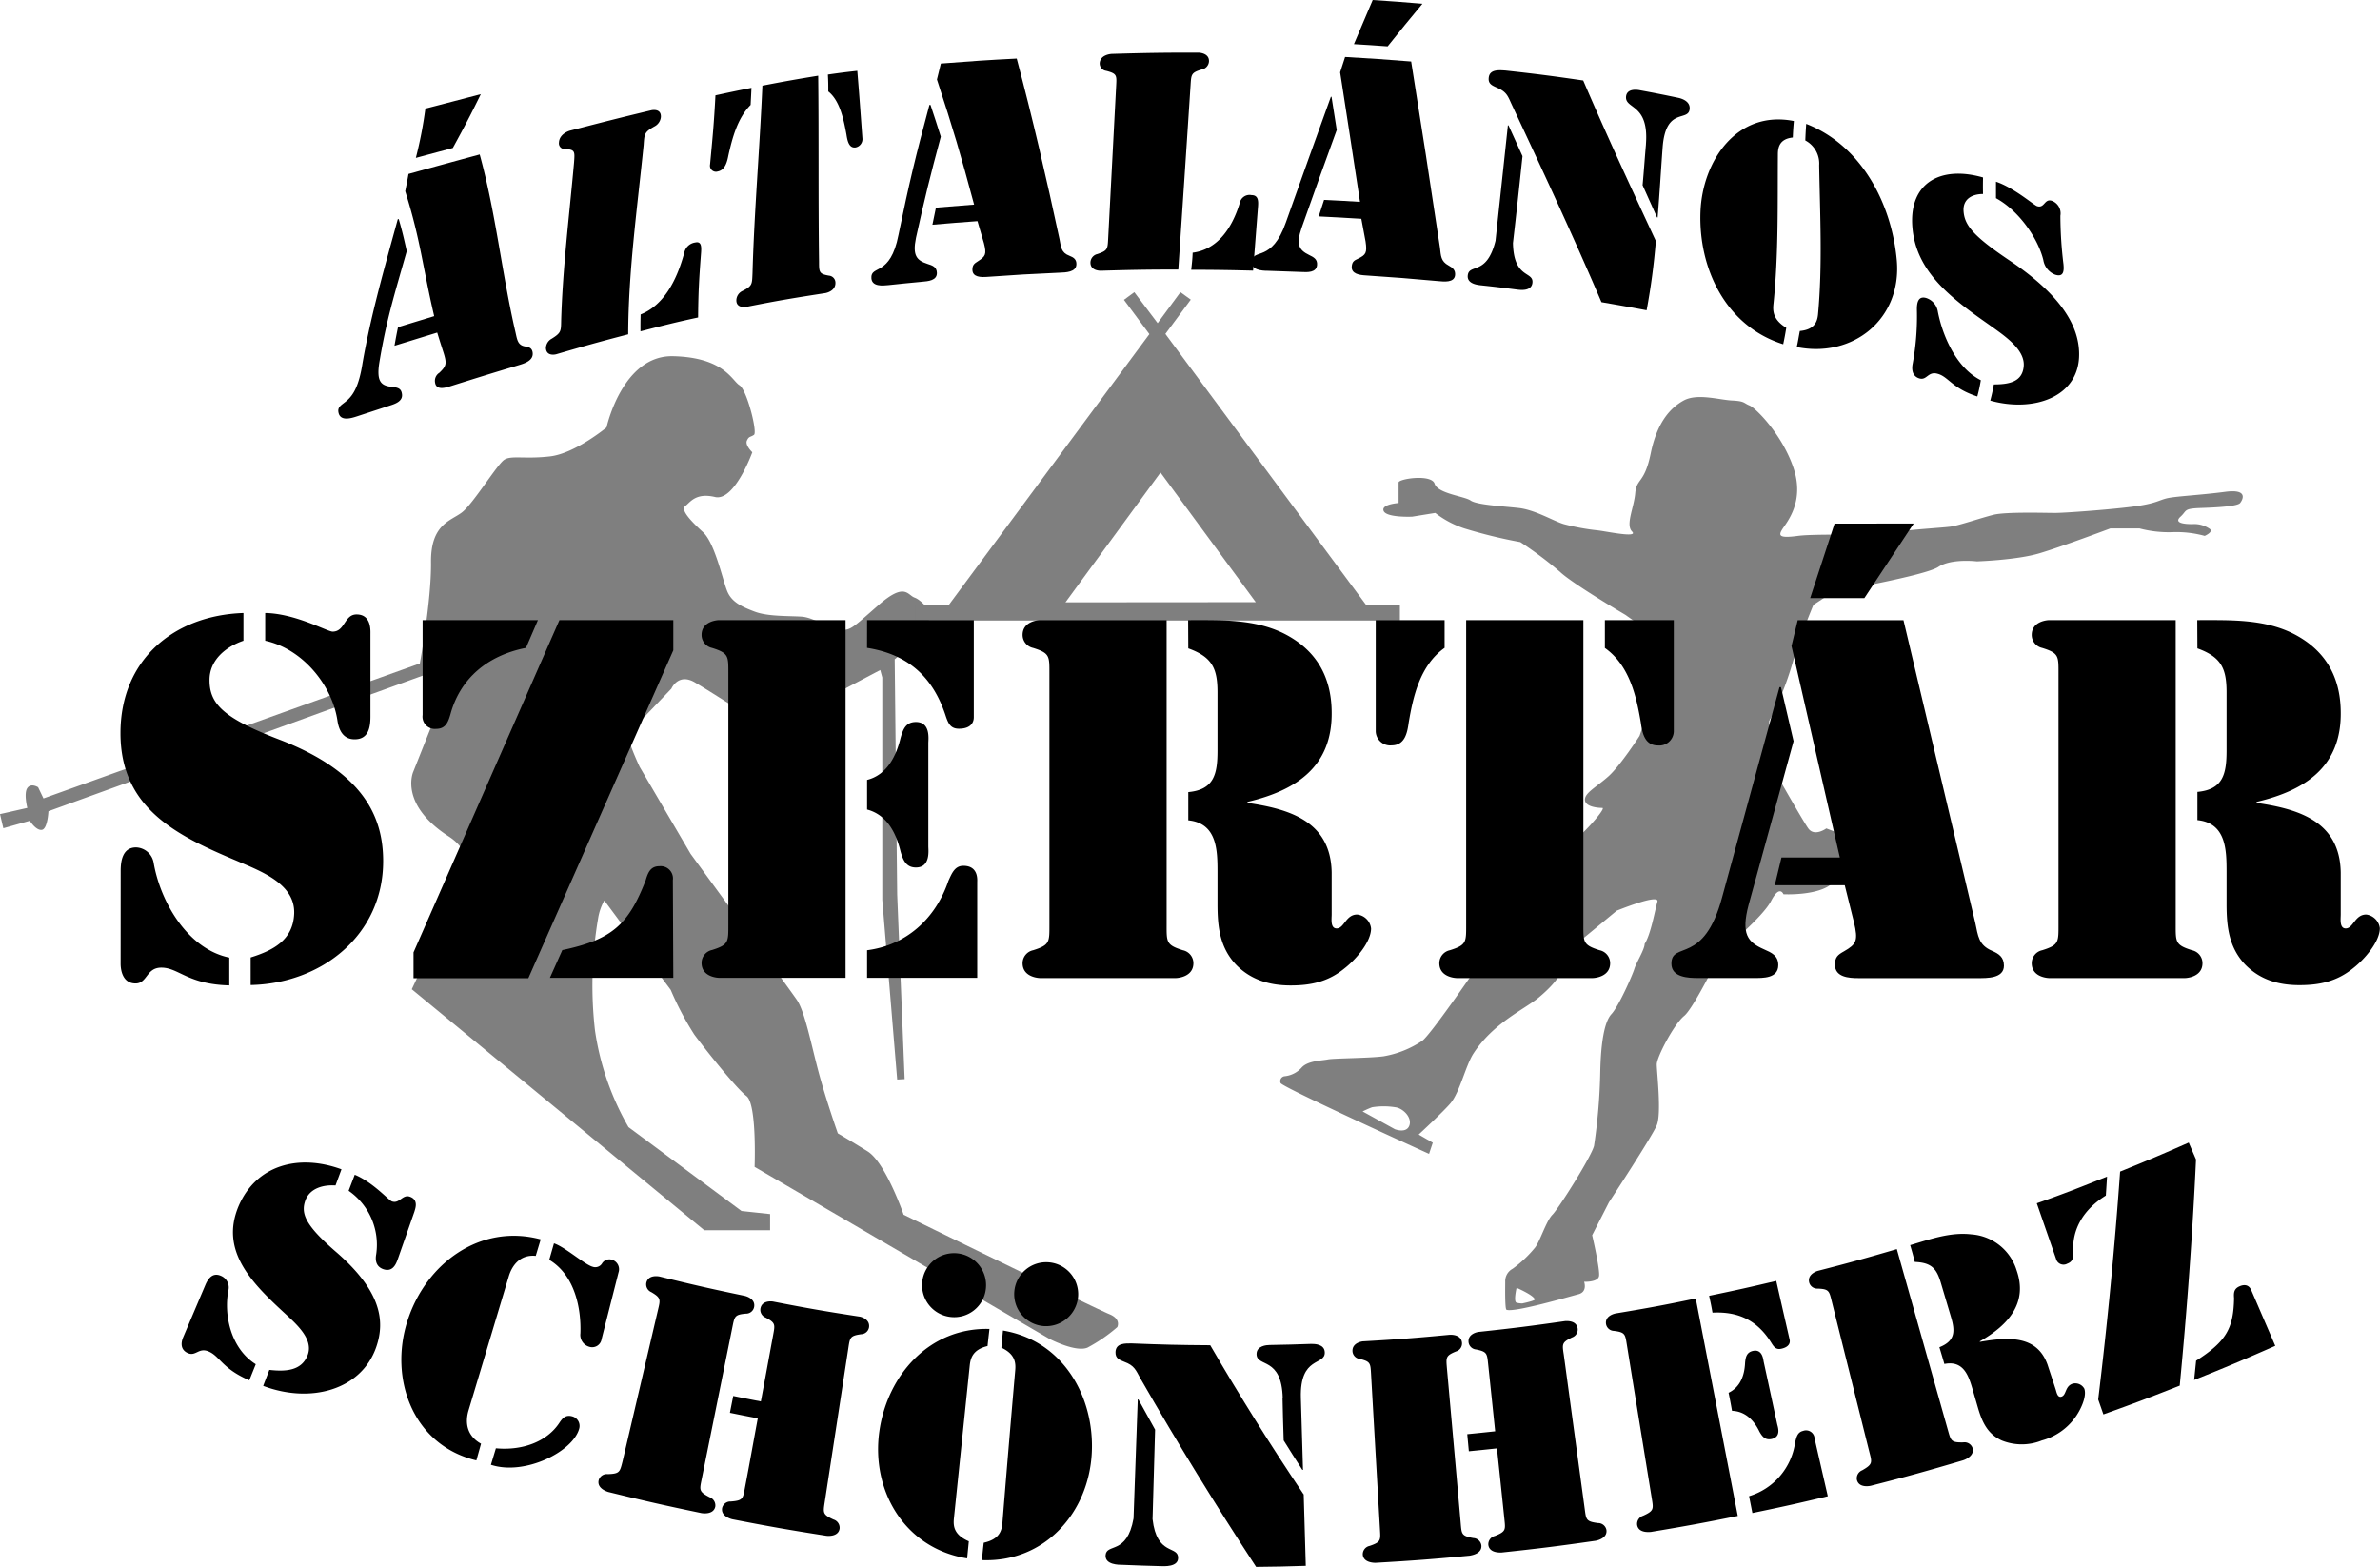 <svg xmlns="http://www.w3.org/2000/svg" viewBox="0 0 479.03 315.37"><defs><style>.cls-1{fill:#7f7f7f;}</style></defs><title>altalanos_szertar_1</title><g id="Réteg_2" data-name="Réteg 2"><g id="Réteg_1" data-name="Réteg 1"><path class="cls-1" d="M443.13,103.43c3.75-.13,7.25-.38,7.75-1s1.75-2.88-3-2.25-9.63.87-11.5,1.25-2.25,1.12-7.25,1.75-13.63,1.25-15.5,1.25-9.88-.25-12.38.37-6.87,2.13-8.62,2.38-9,.62-12.13,1.25-14.87.12-18.62.62-4,0-3.13-1.37,4.5-5.5,2.25-12.25-7.62-12.13-8.87-12.63-.88-.87-3.5-1-7-1.5-9.75,0-5.38,4.5-6.63,10.63-2.87,5-3.12,8-2,6.37-.63,7.75-5.62-.13-7-.25a45.42,45.42,0,0,1-6.75-1.25c-2.12-.63-5.75-2.88-9.12-3.25s-8.38-.63-9.63-1.5-6.62-1.38-7.25-3.38-7.25-1-7.25-.25v4.13s-3.62.25-3,1.62,5.75,1.13,5.75,1.13l4.63-.75a19.36,19.36,0,0,0,5.87,3.12A99.23,99.23,0,0,0,306,110.3a78.72,78.72,0,0,1,8,6c2.5,2.38,13.13,8.63,13.13,8.63l9,6.37-6.13,18s-3.87,6-6.25,8.13-4.75,3.3-4.75,4.71,2.5,1.66,3.5,1.66-5.25,6.88-6.75,7.25-18.87,25.38-18.87,25.38-9,13.12-10.63,14.25a20.07,20.07,0,0,1-7.82,3.12c-2.93.38-9.93.38-11.18.63s-4,.25-5.25,1.62a5.29,5.29,0,0,1-3.37,1.75,1,1,0,0,0-.88,1.38c.38.87,29.88,14.25,29.88,14.25l.75-2.25-2.84-1.64s5-4.61,6.46-6.36c1.83-2.24,3-7.52,4.56-9.94,4-6.17,10.27-8.9,13.09-11.23,4.59-3.79,4.94-6.06,4.94-6.06l4-5.83,6.81-5.63s8.69-3.56,8.19-1.81-1.32,6.56-2.57,8.5c0,1.12-1.68,3.75-2.06,5s-3.12,7.5-4.62,9.12-2.13,6.13-2.25,11.5a115.19,115.19,0,0,1-1.25,15c-.5,2.13-7.13,12.63-8.38,13.88s-2.5,5.37-3.5,6.62a23.87,23.87,0,0,1-4.5,4.25,2.84,2.84,0,0,0-1.5,2.63c0,.75-.09,5.46.25,5.62,1.36.65,12.63-2.62,14.5-3.12s1.13-2.5,1.13-2.5,2.75.12,3-1.13-1.38-8.25-1.38-8.25l3.38-6.62s8.62-13.13,9.62-15.5,0-10.75,0-12.25,3.5-8.13,5.5-9.75,7.5-13,7.5-13,8.25-6.75,10-10.13,2.5-1.37,2.5-1.37,7.13.37,9.88-2.25,2-9.75,2-9.75l-3.25-1.25s-2.38,1.75-3.63,0-7.87-13.5-7.87-13.5V146.3a61.56,61.56,0,0,0,4.5-11A118.83,118.83,0,0,1,365,122.93l4-2.63s18.5-3.25,21.13-5,7.75-1.12,7.75-1.12,8-.25,12.62-1.63,14.25-5,14.25-5h5.88a23,23,0,0,0,6.62.75,21.51,21.51,0,0,1,6.5.75s2-.87.88-1.5a5.47,5.47,0,0,0-3.38-.87c-1.75,0-3.75-.25-2.37-1.5S439.38,103.55,443.13,103.43ZM283.67,227.72c-.59,1.67-2.92.75-2.92.75l-6.5-3.58s1-.5,1.92-.84a14.73,14.73,0,0,1,4.66,0C282.33,224.22,284.25,226.05,283.67,227.72Zm22.72,35.82a5,5,0,0,1-1.14-.15c-.67-.17,0-3,0-3s3.38,1.45,3.67,2.33C309,263,306.39,263.54,306.39,263.54Z" transform="translate(0 -1.19)"/><path class="cls-1" d="M82.88,200.3l58.87,48.5H155v-3.25l-5.75-.62L126.5,228.05a54.67,54.67,0,0,1-6.75-19.5,80,80,0,0,1,.63-22.5,10.86,10.86,0,0,1,1.25-3.62l13.37,18a60.75,60.75,0,0,0,4.75,9c2.13,2.87,8.38,10.75,10.5,12.37s1.63,14.25,1.63,14.25l59.37,34.63s5.25,2.75,7.63,1.75a31.83,31.83,0,0,0,6-4.13s.87-1.62-1.63-2.62-41.37-20-41.37-20-3.63-10.5-7.25-12.75-6-3.63-6-3.63-2.38-6.75-3.88-12.37-2.75-12.13-4.37-14.5S139,173.05,139,173.05l-10.25-17.5s-2.87-6.12-2.25-6.75,8.63-9,8.63-9,1.37-3.25,4.75-1.25,9.75,6.13,9.75,6.13l17.12-3.13,10.42-5.5.41,1.5V182.3l3,36.17,1.5-.08-1.5-37.17-.5-47.33,6.59-5.5.5-4.17s-1.67-2.25-3.09-2.75-1.91-3.17-7.25,1.5-5.58,5.08-7.66,5-5.25-2.5-7.84-2.67-6.75,0-9.41-1-4.59-1.92-5.5-4-2.5-9.79-4.92-12-4.58-4.5-3.58-5.25,2.08-2.75,6-1.83,7.5-9,7.5-9-1.5-1.42-1.09-2.34.67-.66,1.42-1.16-1.42-9.09-2.92-10-3.08-5.59-13.33-5.84-13.42,14.34-13.42,14.34-6.33,5.25-11.41,5.83-7.75-.25-9.17.67-6.25,8.83-8.5,10.58-6.33,2.33-6.25,10.08-2.25,20.34-2.25,20.34L8.75,161.89l-1.08-2.25s-1.42-.92-2.17.16,0,4,0,4L0,165.05l.67,2.84L6,166.39s1.25,2,2.42,1.83,1.33-3.75,1.33-3.75l75.67-27.42L87,141.89l-.25,5.66h0l-3.58,9s-2.92,6.5,7.16,13-2.5,20.17-2.5,20.17Z" transform="translate(0 -1.19)"/><path class="cls-1" d="M275,123,234.56,68.4l5.11-6.9L237.59,60,233,66.23h0L228.31,60l-2.09,1.54,5.12,6.9L190.93,123h-6.79v3.08h97.62V123Zm-60.55-.58L233.58,96.3l19.17,26.09Z" transform="translate(0 -1.19)"/><path d="M81.87,51.73c-2.57,9.08-4.07,13.72-5.53,22.5-.61,3.9.46,4.59,2.55,4.83,1,.12,1.83.21,2,1.35.3,1.59-1.48,2.11-2.61,2.47L71.82,85c-1.13.37-3.23,1-3.66-.65-.36-1.36.67-1.62,1.8-2.66s2.3-2.81,3-7.37c1.69-9.76,4.48-19.42,7.1-29l.19-.05C81,47.85,81.28,49.14,81.87,51.73ZM88,68.13l-8.6,2.65c.26-1.49.4-2.24.71-3.74l7.28-2.22c-2.33-9.95-2.72-15.24-5.83-25.14.28-1.4.42-2.09.66-3.48,5.84-1.61,8.71-2.4,14.33-3.92C99.79,44,101,56.18,103.75,68.05c.35,1.55.45,2.64,2,2.88.79.12,1.41.35,1.47,1.39.08,1.56-1.88,2.08-2.92,2.4-5.47,1.64-8.2,2.49-13.73,4.23-1.1.35-2.76.76-3-.73a1.92,1.92,0,0,1,.86-2c1.37-1.32,1.54-1.79.88-3.93C88.79,70.67,88.52,69.83,88,68.13Zm8.78-48c-2.08,4.25-3.22,6.42-5.64,10.84l-7.44,2a83.15,83.15,0,0,0,1.92-9.92C90.18,21.88,92.41,21.28,96.8,20.14Z" transform="translate(0 -1.19)"/><path d="M126.44,68.48c-5.78,1.5-8.66,2.31-14.44,4-.22.07-2,.48-2.12-1.2a2.2,2.2,0,0,1,1.17-1.92c1.93-1.2,1.86-1.53,1.9-3.72.31-10.59,1.65-21.17,2.59-31.72.16-2.24.24-2.62-1.8-2.74a1.14,1.14,0,0,1-1.24-1.28c.06-1.74,2-2.37,2.27-2.43,6.77-1.75,10-2.58,16.33-4.09.22-.05,2-.37,1.92,1.36a2.39,2.39,0,0,1-1.32,1.91c-2,1.13-2,1.48-2.15,3.71C128.28,43,126.48,55.69,126.44,68.48Zm2.5-4c4.48-1.78,7.16-6.48,8.76-12.31A2.63,2.63,0,0,1,139.92,50c1.26-.29,1.27.82,1.19,2-.4,5.29-.56,7.92-.6,13.09-4.66,1-7,1.61-11.6,2.79C128.9,66.5,128.91,65.82,128.94,64.46Z" transform="translate(0 -1.19)"/><path d="M144,20.38c3-.65,4.42-.95,7.25-1.51-.06,1.37-.1,2.06-.17,3.44-2.69,2.71-3.72,6.82-4.46,10.09-.26,1.35-.66,3-2.13,3.29a1.21,1.21,0,0,1-1.58-1.36C143.44,28.72,143.71,25.92,144,20.38Zm9.44-1.95c4.72-.91,7-1.31,11.24-2,.14,12.46,0,24.92.17,37.38,0,2.16,0,2.51,2,2.86a1.42,1.42,0,0,1,1.3,1.39c.07,1.69-1.81,2.08-2,2.12-6.45,1-9.63,1.52-15.94,2.78-.22,0-2.06.3-2-1.4a2.13,2.13,0,0,1,1.25-1.82c2-1,1.9-1.37,2-3.55C151.81,43.62,152.91,31,153.45,18.43ZM173.58,29a1.7,1.7,0,0,1-1.4,1.87c-1.31.16-1.62-1.33-1.81-2.59-.56-3.05-1.33-6.84-3.66-8.68,0-1.36,0-2-.08-3.4,2.45-.35,3.64-.5,5.92-.75C173,20.85,173.18,23.56,173.58,29Z" transform="translate(0 -1.19)"/><path d="M189.36,28.7c-2.19,8.15-3.2,12.23-5,20.38-.74,3.63.21,4.53,2.31,5.22,1,.32,1.84.59,1.9,1.75.09,1.63-1.8,1.74-3,1.85-2.72.26-4.1.39-6.79.68-1.16.12-3.26.31-3.39-1.37-.11-1.4.88-1.45,2.06-2.23s2.57-2.27,3.39-6.5C183,38,184.25,32.77,187.07,22.3l.21,0C188.13,24.85,188.55,26.13,189.36,28.7Zm7.37,17c-3.6.26-5.41.41-9.06.72.28-1.37.42-2.06.71-3.44,3.09-.26,4.63-.38,7.68-.61-2.71-10.1-4.18-15.13-7.48-25.18.31-1.28.47-1.92.79-3.21,6.29-.49,9.33-.7,15.27-1,3.2,12,6,24.16,8.61,36.34.31,1.62.33,2.72,2,3.35.81.32,1.45.7,1.4,1.75-.06,1.57-2.18,1.6-3.31,1.65-5.87.26-8.81.43-14.7.85-1.18.08-2.89.09-2.92-1.42,0-.93.33-1.25,1.1-1.72,1.55-1,1.79-1.4,1.22-3.64C197.51,48.31,197.25,47.43,196.73,45.67Z" transform="translate(0 -1.19)"/><path d="M237.16,55.44c-6.23,0-9.35.06-15.58.24-.23,0-2.18,0-2.1-1.74a1.79,1.79,0,0,1,1.38-1.61c2.11-.71,2.07-1,2.19-3.21q.8-15.3,1.6-30.58c.11-2.16.2-2.52-2-3.09a1.5,1.5,0,0,1-1.31-1.53c.08-1.69,2.17-1.87,2.43-1.88,7.13-.21,10.6-.26,17.45-.25.24,0,2.23.12,2.11,1.81a1.76,1.76,0,0,1-1.43,1.57c-2.16.64-2.13,1-2.27,3.15Q238.42,36.88,237.16,55.44Zm2.89-3.39c4.83-.62,7.84-4.65,9.48-10a2,2,0,0,1,2.36-1.59c1.37,0,1.4,1.15,1.32,2.26l-1,12.94c-5-.12-7.47-.16-12.45-.17C239.91,54.08,240,53.41,240.05,52.05Z" transform="translate(0 -1.19)"/><path d="M269.05,27.35C266.2,35.19,264.78,39.12,262,47c-1.22,3.52-.47,4.54,1.47,5.5.91.45,1.71.84,1.62,2-.12,1.63-2,1.48-3.18,1.43-2.71-.11-4.07-.16-6.78-.24-1.18,0-3.3-.15-3.17-1.84.1-1.4,1.12-1.31,2.44-1.92s3-1.9,4.42-6c3.6-10.13,5.41-15.18,9.05-25.26H268C268.43,23.35,268.64,24.69,269.05,27.35Zm5,17.88c-3.46-.21-5.18-.31-8.63-.48l1.08-3.33c2.89.14,4.34.22,7.23.4-1.58-10.43-2.38-15.64-4-26.07.41-1.24.61-1.86,1-3.09,5.28.3,7.92.48,13.3.91q3,18.7,5.79,37.45c.2,1.65.16,2.76,1.75,3.61.79.43,1.4.9,1.3,1.94-.16,1.56-2.27,1.3-3.38,1.2-5.87-.53-8.8-.76-14.66-1.15-1.18-.07-2.88-.29-2.76-1.8.08-.94.45-1.2,1.25-1.56,1.6-.78,1.87-1.17,1.53-3.47C274.52,48,274.35,47.06,274,45.23ZM286.3,1.94c-2.84,3.41-4.24,5.13-7,8.58-2.73-.2-4.08-.29-6.79-.45,1.51-3.56,2.26-5.33,3.78-8.88C280.25,1.45,282.25,1.6,286.3,1.94Z" transform="translate(0 -1.19)"/><path d="M303.5,26.42h.12c1.13,2.47,1.69,3.71,2.82,6.2-.75,7-1.11,10.49-1.92,17.48.14,7.34,4.25,5.59,3.91,8.07-.25,1.79-2.69,1.35-3.35,1.27-2.72-.35-4.07-.51-6.76-.8-.65-.07-3.08-.21-2.9-2,.26-2.49,3.82.17,5.59-7C302,40.38,302.51,35.73,303.5,26.42ZM333.28,49.7a134,134,0,0,1-1.86,13.94c-3.65-.69-5.47-1-9.09-1.63-5.71-13.36-11.84-26.51-18-39.66-.81-1.73-1-2.64-3-3.5-1-.45-1.82-.77-1.69-2,.17-1.74,2.07-1.55,3.39-1.46,6.4.7,9.51,1.11,15.63,2C323.32,28.26,328.31,39,333.28,49.7Zm-2-19.47c.66-8.28-4.26-7-4-9.62.18-1.61,2.12-1.38,2.7-1.27,3.15.58,4.71.89,7.82,1.54.57.12,2.43.63,2.28,2.25-.25,2.66-4.83-.52-5.44,7.76-.41,5.63-.55,8.45-1,14.07l-.12,0-2.91-6.49C330.91,35.16,331,33.52,331.29,30.23Z" transform="translate(0 -1.19)"/><path d="M360.84,28.87c-2.69.28-3,2-3,3.42-.07,10,.14,20.06-.88,30-.16,1.44-.16,3.21,2.57,4.88-.22,1.32-.34,2-.62,3.31-11.63-3.65-17.09-15.35-16.65-26.69.39-10.14,7.27-20.52,18.8-18.24C360.94,26.86,360.9,27.53,360.84,28.87Zm1.42,38.94c3-.27,3.52-1.92,3.66-3.35.92-9.92.4-20,.23-30a5.26,5.26,0,0,0-2.79-5c.05-1.34.09-2,.18-3.34,11.22,4.37,17.23,16.19,18.24,27.51,1,11.71-8.75,19.71-20.14,17.41C361.92,69.8,362,69.13,362.26,67.81Z" transform="translate(0 -1.19)"/><path d="M399.13,40.24c-2.19,0-4.06,1-3.92,3.41.18,2.83,1.88,5,9.17,9.91,10.82,7.24,14,13.46,14.09,18.7.19,8.84-9.14,12-17.88,9.56.34-1.3.49-2,.72-3.26,3,0,5.7-.48,6-3.56.39-3.54-4.13-6.4-7-8.48-7.59-5.32-14.74-10.64-15.41-19.74-.65-8.81,5.7-12.32,14.23-9.87C399.11,38.24,399.1,38.91,399.13,40.24ZM385.82,63.45c0-1.21.2-2.76,1.87-2.28A3.43,3.43,0,0,1,390,63.72c.9,4.85,3.65,11.45,8.69,14-.23,1.31-.37,2-.71,3.27-5.1-1.65-5.82-4-8-4.57-1.92-.55-2.14,1.37-3.64.94-1.86-.53-1.43-2.62-1.38-2.9A53,53,0,0,0,385.82,63.45Zm29.5-9.09c.13,1.32.06,2.68-1.67,2.12a3.8,3.8,0,0,1-2.38-2.94c-1.09-4.47-5-10-9.53-12.46,0-1.33,0-2,0-3.32,3.67,1.24,7.61,4.71,8.26,4.92,1.55.5,1.46-1.59,3-1.07a2.7,2.7,0,0,1,1.7,3A80.84,80.84,0,0,0,415.32,54.36Z" transform="translate(0 -1.19)"/><path d="M49,130.15c-3.66,1.25-6.83,3.95-6.83,7.9,0,4.72,2.6,7.61,14.06,12,17,6.54,20.89,15.6,20.89,24.46,0,14.92-12.42,24.65-26.67,24.94V193.9c4.62-1.44,8.57-3.56,8.76-8.86.19-6.07-6.93-8.57-11.56-10.59-12.13-5.1-23.4-10.59-23.4-25.71,0-14.64,10.6-23.69,24.75-24.17ZM24.29,176.47c0-2,.39-4.72,3.09-4.72a3.72,3.72,0,0,1,3.56,3.18c1.35,7.7,6.74,17.24,15.21,19v5.59c-8.37-.2-10.2-3.57-13.67-3.57-3.08,0-2.79,3.18-5.2,3.18-3,0-3-3.56-3-4Zm50.27-31.1c0,2.21-.38,4.62-3.18,4.62-2.31,0-3.17-1.83-3.46-3.76-1.06-7.12-7-14.44-14.54-16.08v-5.58c6.06.09,12.52,3.75,13.57,3.75,2.51,0,2.32-3.46,4.82-3.46,3,0,2.79,3.27,2.79,4Z" transform="translate(0 -1.19)"/><path d="M135.52,132.08l-29.18,66H83.23v-5.2L112.6,126h22.92ZM85.06,126h23.21l-2.41,5.59C98,133.14,92.57,137.86,90.65,145c-.48,1.64-1,2.89-2.89,2.89a2.47,2.47,0,0,1-2.7-2.79Zm50.46,72H110.68l2.5-5.58c10-2.12,13.29-5.11,16.76-14,.48-1.63,1-2.89,2.79-2.89a2.48,2.48,0,0,1,2.7,2.8Z" transform="translate(0 -1.19)"/><path d="M144.77,126h25.42v72H144.77c-.39,0-3.56-.19-3.56-3a2.66,2.66,0,0,1,2.11-2.6c3.37-1.06,3.28-1.64,3.28-5.2V136.8c0-3.57.09-4.14-3.28-5.2a2.68,2.68,0,0,1-2.11-2.6C141.21,126.2,144.38,126,144.77,126Zm29.75,0H196v19.55c0,.48-.1,2.31-3,2.31-1.63,0-2.11-1-2.6-2.41-2.5-7.8-7.41-12.52-15.89-13.86Zm0,32.16c4-1,5.88-4.81,6.75-8.47.48-1.64,1-3.18,3.08-3.18,3,0,2.5,3.47,2.5,4.24v20.8c0,.77.48,4.24-2.5,4.24-2,0-2.6-1.54-3.08-3.18-.87-3.66-2.7-7.42-6.75-8.48Zm0,34.29c7.8-1,13.77-6.26,16.38-14,.67-1.44,1.25-3,3-3,3.08,0,2.79,2.89,2.79,3.27V198H174.52Z" transform="translate(0 -1.19)"/><path d="M211.22,136.8c0-3.57.09-4.14-3.28-5.2a2.68,2.68,0,0,1-2.12-2.6c0-2.8,3.18-3,3.57-3h25.42v61.25c0,3.56-.1,4.14,3.27,5.2a2.66,2.66,0,0,1,2.12,2.6c0,2.79-3.18,3-3.56,3H209.39c-.39,0-3.57-.19-3.57-3a2.67,2.67,0,0,1,2.12-2.6c3.37-1.06,3.28-1.64,3.28-5.2ZM239.14,126h.48c6.26,0,12.81-.19,18.59,2.6,6.45,3.18,9.73,8.48,9.82,15.79.2,11.08-7.12,15.89-16.95,18.2v.2c8.58,1.25,16.76,3.75,16.95,14v8.47c0,.87-.29,2.8,1,2.8,1.54,0,1.83-2.8,4.14-2.8a3.18,3.18,0,0,1,2.79,2.8c0,2.79-3.18,6.35-5.3,8-3.27,2.7-6.74,3.47-10.88,3.47s-7.9-1.06-10.88-4.05c-3.37-3.47-3.85-7.7-3.85-12.23v-6.55c0-4.43-.1-9.82-5.88-10.4v-5.68c5.2-.48,5.88-3.66,5.88-8.38V140.55c0-4.81-1.06-7.12-5.88-8.86Z" transform="translate(0 -1.19)"/><path d="M276.9,126h13.86v5.59c-5,3.56-6.35,9.91-7.22,15-.29,2.12-.77,4.62-3.46,4.62a2.91,2.91,0,0,1-3.18-2.79Zm18.2,0h23.59v61.25c0,3.56-.1,4.14,3.27,5.2a2.66,2.66,0,0,1,2.12,2.6c0,2.79-3.17,3-3.56,3H293.27c-.39,0-3.57-.19-3.57-3a2.67,2.67,0,0,1,2.12-2.6c3.37-1.06,3.28-1.64,3.28-5.2Zm41.79,22.44a2.91,2.91,0,0,1-3.18,2.79c-2.69,0-3.17-2.5-3.46-4.62-.87-5.11-2.22-11.46-7.23-15V126h13.87Z" transform="translate(0 -1.19)"/><path d="M361,150.37l-9.05,32.94c-1.55,5.87-.2,7.51,3.08,8.95,1.54.68,2.89,1.26,2.89,3.18,0,2.7-3.09,2.6-5,2.6H341.8c-1.92,0-5.39-.09-5.39-2.89,0-2.31,1.64-2.21,3.76-3.27s4.62-3.28,6.45-10.11l11.55-42.28h.29Zm10.3,29H357.21l1.35-5.59h11.75l-9.73-42.56,1.25-5.2h21.29l14.44,60.86c.58,2.7.67,4.53,3.37,5.68,1.35.58,2.41,1.25,2.41,3,0,2.6-3.47,2.5-5.3,2.5h-24c-1.92,0-4.71-.19-4.71-2.69,0-1.55.57-2,1.82-2.7,2.51-1.45,2.89-2.12,2-5.88Zm13.87-72.8-9.92,15H364.34l4.91-15Z" transform="translate(0 -1.19)"/><path d="M414.32,136.8c0-3.57.1-4.14-3.28-5.2a2.68,2.68,0,0,1-2.11-2.6c0-2.8,3.17-3,3.56-3h25.42v61.25c0,3.56-.09,4.14,3.28,5.2a2.66,2.66,0,0,1,2.11,2.6c0,2.79-3.17,3-3.56,3H412.49c-.39,0-3.56-.19-3.56-3a2.66,2.66,0,0,1,2.11-2.6c3.38-1.06,3.28-1.64,3.28-5.2ZM442.25,126h.48c6.26,0,12.8-.19,18.58,2.6,6.45,3.18,9.73,8.48,9.82,15.79.2,11.08-7.12,15.89-16.94,18.2v.2c8.57,1.25,16.75,3.75,16.94,14v8.47c0,.87-.28,2.8,1,2.8,1.54,0,1.83-2.8,4.14-2.8A3.18,3.18,0,0,1,479,188c0,2.79-3.18,6.35-5.29,8-3.28,2.7-6.75,3.47-10.89,3.47S455,198.43,452,195.44c-3.37-3.47-3.85-7.7-3.85-12.23v-6.55c0-4.43-.1-9.82-5.87-10.4v-5.68c5.2-.48,5.87-3.66,5.87-8.38V140.55c0-4.81-1.06-7.12-5.87-8.86Z" transform="translate(0 -1.19)"/><path d="M67.53,239.79c-2.51-.17-5.06.58-6,2.84-1.07,2.71-.17,5.09,6,10.44,9.23,7.95,10,14,8.21,19.21-3,8.72-13.27,11.46-22.77,7.85l1.24-3.22c3.36.38,6.42.15,7.67-2.86,1.44-3.46-2.64-6.71-5.16-9.08C50.15,258.89,44.4,252.63,48,244c3.54-8.32,12.06-10.63,20.73-7.46Zm-26.18,20c.49-1.15,1.39-2.57,3.1-1.82A2.54,2.54,0,0,1,46,260.77c-1,4.77.3,11.74,5.48,15L50.18,279c-5.49-2.36-5.9-4.82-8.17-5.79-2-.87-2.58,1-4.16.34-2-.86-1.1-2.89-1-3.16Zm38.71-5.16c-.45,1.29-1.18,2.61-2.94,2-1.46-.54-1.62-1.81-1.4-3a13.2,13.2,0,0,0-5.55-12.77l1.23-3.23c3.65,1.51,6.81,5.11,7.46,5.36,1.54.57,2.14-1.49,3.66-.93,1.83.66,1,2.53.89,3Z" transform="translate(0 -1.19)"/><path d="M95.88,295.13C83,292.05,78.31,278.62,82,267.07s14.61-19.69,26.83-16.43l-1,3.32c-3-.3-4.71,1.73-5.43,4.12l-8.1,27c-.71,2.4-.39,5.07,2.52,6.69Zm15.62-43.69c2.19.71,6.19,4.27,7.75,4.7a1.6,1.6,0,0,0,1.92-.65,1.73,1.73,0,0,1,1.93-.77,2,2,0,0,1,1.39,2.59l-3.4,13.39a1.92,1.92,0,0,1-2.52,1.55,2.49,2.49,0,0,1-1.75-2.7c.18-4.95-1.09-11.7-6.27-14.79Zm3.66,34.82a2,2,0,0,1,1.42,2.47c-1.25,4.66-11,9.52-17.77,7.28l1-3.32c5.27.5,10.27-1.28,12.8-5.16C113.2,286.66,113.81,285.9,115.16,286.26Z" transform="translate(0 -1.19)"/><path d="M141.23,298.92c-.44,2.16-.58,2.5,1.6,3.62a1.76,1.76,0,0,1,1.14,1.87c-.33,1.7-2.54,1.37-2.81,1.32-7.49-1.56-11.22-2.4-18.66-4.23-.27-.07-2.41-.72-2-2.4a1.7,1.7,0,0,1,1.81-1.21c2.44-.07,2.45-.44,3-2.59l7.11-30.4c.51-2.14.65-2.47-1.33-3.64a1.69,1.69,0,0,1-1-1.89c.41-1.68,2.43-1.3,2.67-1.25,6.83,1.68,10.26,2.46,17.13,3.89.24.05,2.22.57,1.89,2.27a1.65,1.65,0,0,1-1.65,1.31c-2.27.2-2.28.56-2.72,2.72Zm11.29-12.26c-2.25-.43-3.37-.65-5.61-1.11l.67-3.39c2.22.45,3.34.67,5.56,1.1,1-5.32,1.48-8,2.46-13.3.4-2.17.53-2.51-1.49-3.57a1.68,1.68,0,0,1-1.05-1.85c.33-1.7,2.36-1.42,2.6-1.37,6.88,1.34,10.34,1.94,17.25,3,.25,0,2.25.47,2,2.18a1.66,1.66,0,0,1-1.59,1.38c-2.25.32-2.25.67-2.58,2.86L166,303.49c-.33,2.19-.45,2.53,1.77,3.54a1.73,1.73,0,0,1,1.22,1.82c-.25,1.71-2.47,1.49-2.73,1.44-7.54-1.18-11.3-1.84-18.81-3.3-.26-.05-2.42-.6-2.1-2.3a1.7,1.7,0,0,1,1.75-1.29c2.43-.19,2.43-.56,2.83-2.73C151,295.07,151.48,292.26,152.52,286.66Z" transform="translate(0 -1.19)"/><path d="M198.77,272.11c-3,.72-3.43,2.46-3.59,3.95L192,306.78c-.15,1.49-.08,3.3,3,4.63l-.34,3.44c-12.54-2-19.34-13.57-17.68-25.51,1.57-11.27,10-21,22.17-20.67C199,270.05,198.91,270.74,198.77,272.11Zm-7.58-5.87a6.44,6.44,0,1,1,7.24-5.67A6.4,6.4,0,0,1,191.19,266.24ZM198,311.7c3.22-.71,3.63-2.48,3.76-4Q203,292.34,204.34,277c.13-1.48,0-3.28-2.79-4.56l.32-3.45c12,2,18.44,13.22,17.88,24.6-.6,12-9.42,22.11-22.11,21.61C197.77,313.77,197.83,313.08,198,311.7ZM210,268.09a6.44,6.44,0,1,1,7-6A6.47,6.47,0,0,1,210,268.09Z" transform="translate(0 -1.19)"/><path d="M229,282.86h.13c1.33,2.44,2,3.65,3.36,6.08-.2,7.2-.31,10.8-.51,18,.84,7.48,5.19,5.25,5.14,7.82,0,1.85-2.79,1.67-3.53,1.65-3.06-.08-4.59-.13-7.65-.26-.74,0-3.5,0-3.42-1.88.12-2.56,4.31,0,5.63-7.46Zm33.4,19.07c.17,5.77.25,8.65.42,14.42-4,.13-6,.17-10,.21-8.14-12.44-15.87-25-23.28-37.92-.94-1.71-1.22-2.61-3.24-3.35-1-.41-1.83-.68-1.78-2,.09-1.79,1.93-1.71,3.23-1.71,6.33.25,9.5.33,15.84.37Q252.48,287.25,262.36,301.93Zm-4.22-19.28c-.19-8.53-5.24-6.18-5.27-8.92,0-1.67,2-1.82,2.63-1.83,3.35-.06,5-.1,8.38-.22.62,0,2.66,0,2.72,1.69.11,2.74-5.05.65-4.81,9.18.17,5.8.26,8.69.43,14.49h-.13c-1.52-2.36-2.28-3.55-3.76-5.93C258.25,287.73,258.22,286,258.14,282.65Z" transform="translate(0 -1.19)"/><path d="M294,307.76c.19,2.2.15,2.57,2.54,3a1.71,1.71,0,0,1,1.62,1.46c.16,1.72-2,2-2.3,2.08-7.58.71-11.38,1-19,1.44-.27,0-2.49,0-2.57-1.71a1.71,1.71,0,0,1,1.38-1.69c2.3-.78,2.21-1.14,2.08-3.35q-.9-15.6-1.79-31.2c-.13-2.2-.09-2.56-2.3-3.09a1.66,1.66,0,0,1-1.44-1.54c-.09-1.72,1.94-2,2.18-2,7-.4,10.46-.66,17.41-1.32.25,0,2.29-.1,2.45,1.62a1.67,1.67,0,0,1-1.21,1.74c-2.1.86-2,1.21-1.82,3.41Q292.63,292.2,294,307.76Zm7.3-15.05c-2.26.24-3.39.36-5.66.58-.13-1.38-.19-2.06-.32-3.44,2.25-.22,3.37-.34,5.62-.58-.56-5.39-.84-8.08-1.41-13.47-.23-2.19-.21-2.55-2.44-3a1.67,1.67,0,0,1-1.51-1.47c-.17-1.72,1.84-2.05,2.09-2.07,6.95-.74,10.42-1.18,17.35-2.17.24,0,2.28-.21,2.52,1.5a1.68,1.68,0,0,1-1.13,1.79c-2.06,1-2,1.3-1.66,3.49q2.1,15.48,4.21,31c.29,2.19.27,2.56,2.68,2.87a1.7,1.7,0,0,1,1.69,1.38c.24,1.71-1.94,2.15-2.21,2.19-7.55,1.08-11.33,1.55-18.9,2.36-.27,0-2.49.14-2.66-1.58a1.72,1.72,0,0,1,1.31-1.75c2.26-.9,2.15-1.25,1.92-3.45C302.2,301.21,301.9,298.38,301.3,292.71Z" transform="translate(0 -1.19)"/><path d="M325.23,265.54c6.44-1.07,9.66-1.66,16.08-3l8.46,43.77c-7,1.41-10.49,2.05-17.52,3.22-.27,0-2.48.28-2.74-1.43a1.73,1.73,0,0,1,1.2-1.83c2.22-1,2.09-1.37,1.74-3.55q-2.51-15.42-5-30.83c-.35-2.18-.35-2.54-2.6-2.83a1.66,1.66,0,0,1-1.6-1.38C323,266,325,265.58,325.23,265.54ZM344,262c5.41-1.12,8.12-1.72,13.51-3,1.07,4.72,1.61,7.08,2.69,11.79.07.29.26,1.42-1.61,1.85-1.05.25-1.49-.26-2-1.07-2.65-4.34-6.37-6.47-11.91-6.18C344.45,264.07,344.31,263.39,344,262Zm3.89,19.53c2.52-1.2,3.25-3.74,3.35-6.07.1-1.06.28-2.08,1.58-2.37,1.93-.42,2.07,1.74,2.17,2.21,1.09,5,1.63,7.55,2.72,12.58.1.47.88,2.49-1.12,2.94-1.35.29-1.93-.56-2.46-1.48-1-2.09-2.72-4.1-5.52-4.19C348.36,283.73,348.22,283,347.93,281.56Zm4.15,20.8a13.2,13.2,0,0,0,9.28-10.87c.26-1,.44-2,1.59-2.27a1.72,1.72,0,0,1,2.32,1.54c1.06,4.64,1.6,7,2.66,11.61-6.05,1.45-9.09,2.12-15.18,3.38Z" transform="translate(0 -1.19)"/><path d="M368.69,263.14c-.53-2.14-.56-2.5-2.84-2.59a1.67,1.67,0,0,1-1.71-1.23c-.41-1.68,1.55-2.3,1.8-2.36,6.35-1.63,9.53-2.51,15.84-4.36l10.29,36.46c.6,2.12.63,2.49,3.08,2.44a1.71,1.71,0,0,1,1.87,1.12c.48,1.66-1.64,2.41-1.9,2.49-7.37,2.18-11.08,3.21-18.51,5.11-.26.07-2.45.51-2.86-1.17a1.74,1.74,0,0,1,1.06-1.93c2.13-1.22,2-1.55,1.44-3.69Zm15.78-11.34.3-.09c3.88-1.16,7.9-2.56,12-2.08a10.27,10.27,0,0,1,9.12,7.24c2.25,6.45-1.47,10.91-7.4,14.29l0,.11c5.76-1,11.52-1.35,13.63,4.6.65,2,1,3,1.64,5,.17.51.35,1.71,1.18,1.42,1-.35.66-2.05,2.18-2.59a2.08,2.08,0,0,1,2.4,1c.56,1.63-.84,4.46-1.94,5.91a12.18,12.18,0,0,1-6.63,4.51,10.81,10.81,0,0,1-8.05,0c-2.88-1.31-3.95-3.76-4.75-6.44L397,280.72c-.78-2.62-1.79-5.78-5.65-5-.39-1.35-.59-2-1-3.37,3.28-1.3,3.15-3.33,2.32-6.13l-2.05-6.9c-.85-2.86-1.92-4-5.23-4.14C385.06,253.83,384.86,253.15,384.47,251.8Z" transform="translate(0 -1.19)"/><path d="M442,234.57c-.72,15.22-1.82,30.35-3.28,45.51-6.12,2.42-9.19,3.58-15.36,5.79l-1.05-3c1.85-15.27,3.32-30.52,4.41-45.87,5.55-2.25,8.31-3.41,13.81-5.84Zm-32.05,8.81c5.68-2,8.51-3.13,14.14-5.37-.09,1.53-.14,2.29-.24,3.81-4.49,2.79-6.83,6.76-6.56,11.36,0,1.06,0,1.91-1.21,2.35a1.55,1.55,0,0,1-2.26-1Zm48,28.69c-6.5,2.86-9.76,4.24-16.33,6.87l.4-3.88c6.09-3.88,7.52-6.53,7.64-12.55-.08-1.06-.07-1.91,1.1-2.42,1.72-.75,2.25.51,2.39.84Z" transform="translate(0 -1.19)"/></g></g></svg>